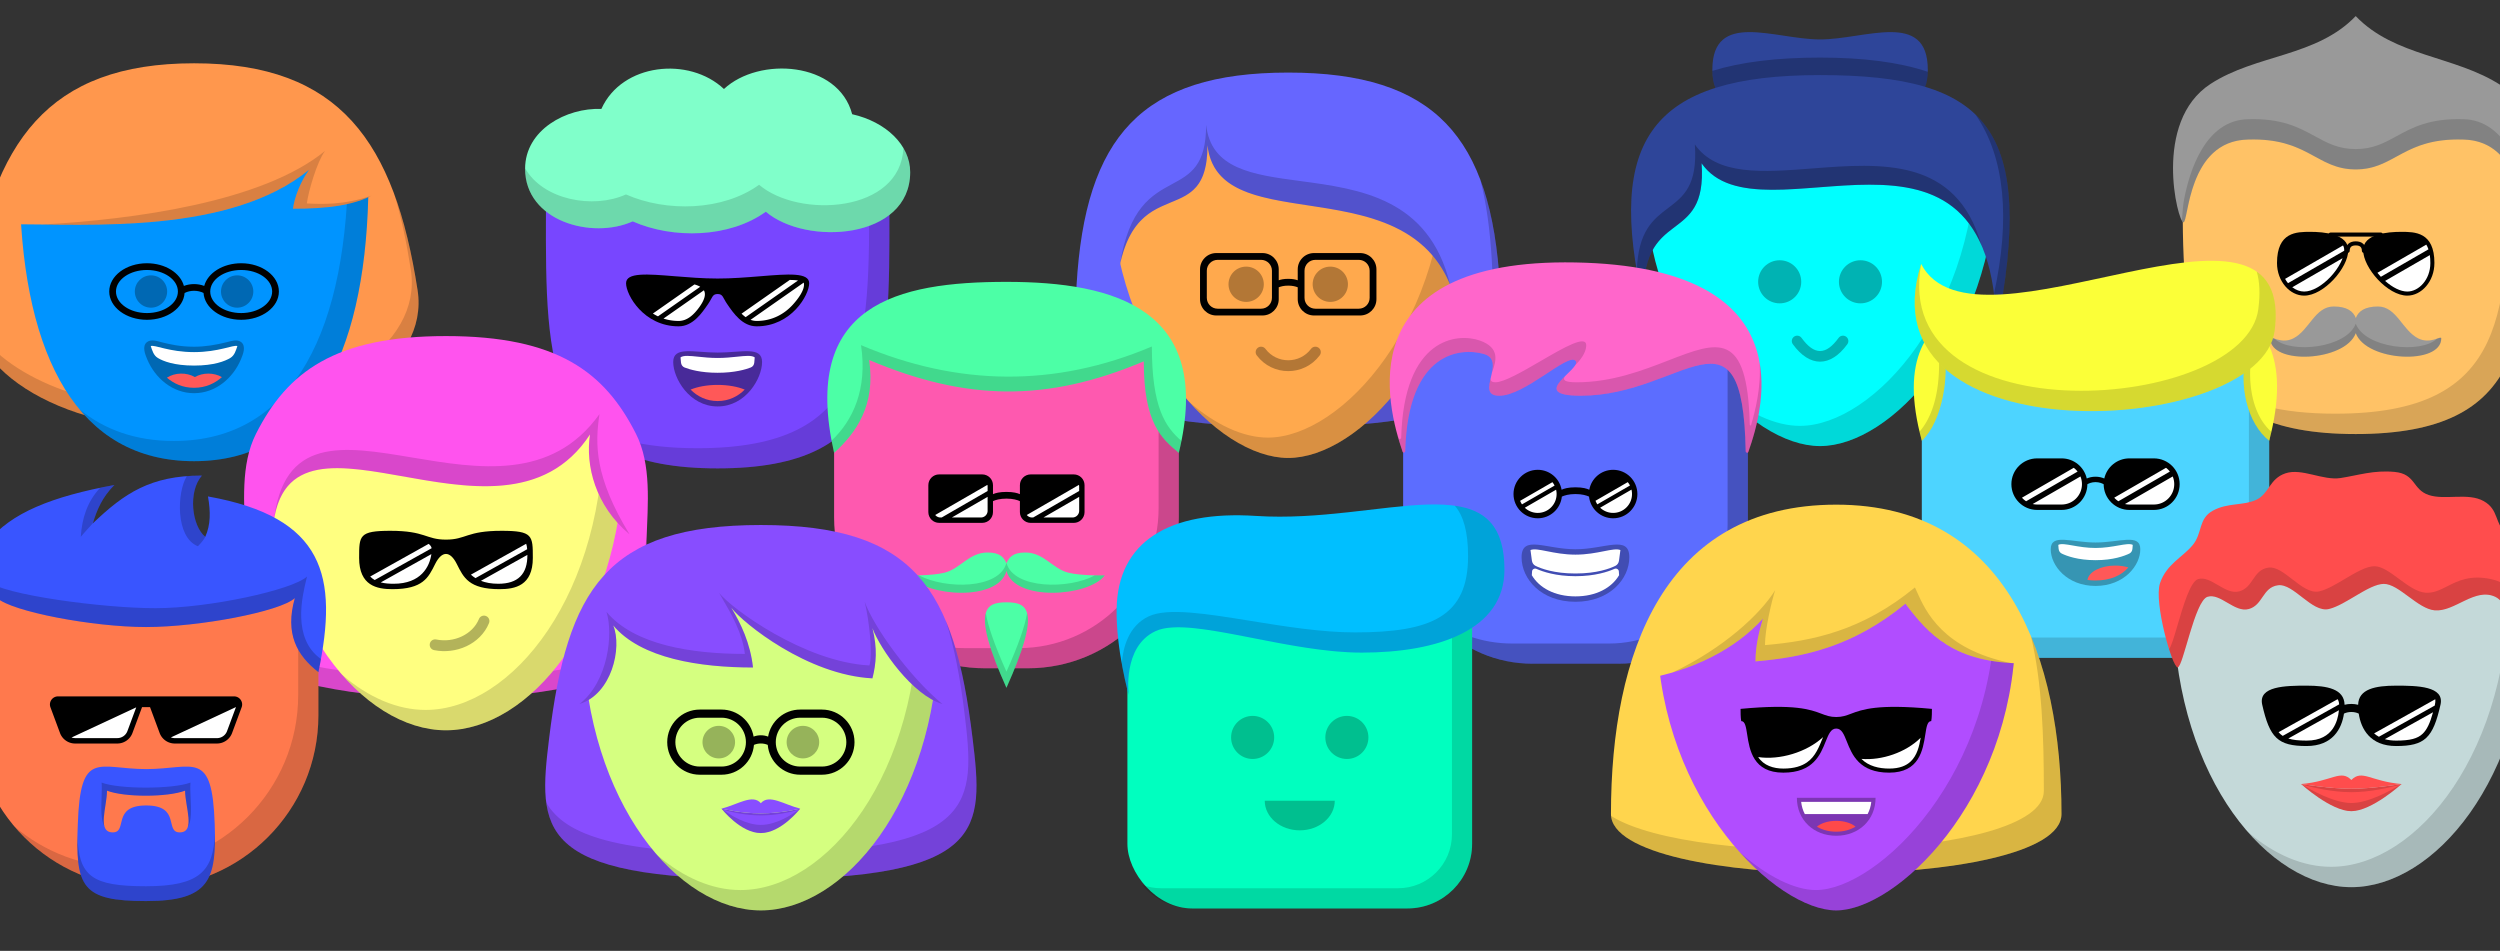 <svg xmlns="http://www.w3.org/2000/svg" width="1120" height="426" fill="none" xmlns:v="https://vecta.io/nano"><rect width="100%" height="100%" fill="#333333" stroke="none"/><style><![CDATA[.B{fill:#000}.C{fill-rule:evenodd}.D{fill-opacity:.15}.E{fill:#fff}.F{fill-opacity:.3}.G{fill-opacity:.25}.H{fill-opacity:.2}.I{fill:#884dff}.J{fill:#ff5858}.K{fill:#4cffa6}.L{fill:#ff4d4d}]]></style><g clip-path="url(#A)"><g class="C"><path d="M-13.195 129.998C-3.544 63.643 21.491 28.354 86.941 28.354s89.882 35.29 100.137 101.644c5.22 33.77-37.1 62.736-100.137 62.736s-105.055-28.92-100.137-62.736z" fill="#ff974d"/><path d="M-12.594 143.76c6.575 27.54 45.266 48.973 99.534 48.973 63.037 0 105.355-28.965 100.136-62.737-2.496-16.153-5.833-30.465-10.396-42.875 3.068 10.18 5.47 21.464 7.382 33.827 5.22 33.77-37.1 62.736-100.137 62.736-48.108 0-84.596-16.944-96.52-39.924z" class="B D"/></g><path d="M8.908 88.332c-.515-20.331 16.635-36.152 36.973-36.152h82.127c20.338 0 37.488 15.821 36.973 36.153-1.815 71.631-26.022 118.275-78.036 118.275S10.722 159.963 8.908 88.332z" fill="#0094ff"/><g class="C"><path d="M35.52 183.287c12.455 15.004 29.461 23.32 51.425 23.32 52.014 0 76.222-46.644 78.036-118.275.247-9.729-3.55-18.424-9.808-24.848.567 2.152.87 4.415.87 6.758.036 76.722-23.974 127.316-78.146 127.316-17.049 0-31.111-5.01-42.376-14.272z" class="B D"/><path d="M4.275 100.44c35.591 0 98.846 4.613 134.244-24.431-3.62 4.826-6.635 12.366-7.263 17.494 14.353 0 29.28-1.206 38.908-8.144 0-68.467-173.706-74.499-165.889 15.081z" fill="#ff974d"/><g class="B D"><path d="M19.078 100.583c40.651-2.256 98.575-10.032 126.532-32.972-3.62 4.826-7.515 18.399-8.143 23.527l.874.042c5.064.252 15.884.789 28.128-3.56-9.516 4.948-22.588 5.882-35.216 5.882.628-5.127 3.644-12.668 7.264-17.494C107.62 101.358 55.501 101.067 19.078 100.583z"/></g></g><path d="M67.64 137.84c3.998 0 7.239-3.24 7.239-7.24s-3.24-7.24-7.239-7.24-7.239 3.24-7.239 7.24 3.24 7.24 7.239 7.24zm38.606 0c3.997 0 7.238-3.24 7.238-7.24s-3.24-7.24-7.238-7.24-7.239 3.24-7.239 7.24 3.241 7.24 7.239 7.24z" class="B F"/><g class="C"><path d="M82.697 131.252c-.451 6.694-7.831 12.017-16.869 12.017-9.328 0-16.89-5.67-16.89-12.668s7.562-12.667 16.89-12.667c8.184 0 15.008 4.364 16.559 10.16 2.872-1.098 6.235-1.098 9.107 0 1.552-5.795 8.376-10.16 16.559-10.16 9.33 0 16.89 5.67 16.89 12.667s-7.562 12.668-16.89 12.668c-9.038 0-16.417-5.323-16.869-12.018-2.551-1.305-5.938-1.305-8.489.001zm-16.869 9c7.663 0 13.874-4.32 13.874-9.652s-6.212-9.65-13.874-9.65-13.874 4.32-13.874 9.65 6.212 9.652 13.874 9.652zm42.226 0c7.663 0 13.875-4.32 13.875-9.652s-6.212-9.65-13.875-9.65-13.874 4.32-13.874 9.65 6.212 9.652 13.874 9.652z" class="B"/><path d="M86.943 176.146c9.596 0 17.432-6.677 21.014-15.222.912-2.175 2.428-5.892.036-7.7-1.805-1.365-4.39-.437-6.332.052-4.84 1.217-9.71 2.058-14.718 2.058-6.332 0-11.077-1.147-14.345-1.964-2.018-.505-4.814-1.576-6.705-.146-2.392 1.807-.876 5.524.035 7.7 3.583 8.546 11.419 15.222 21.015 15.222z" class="B F"/><path d="M106.34 155.04c-.663 1.987-1.253 4.185-3.174 5.336-2.376 1.423-7.287 3.402-16.226 3.402s-13.847-1.977-16.225-3.4c-1.923-1.15-2.514-3.35-3.176-5.337 1.779-.703 8.245 2.706 19.4 2.706s17.625-3.41 19.402-2.706z" class="E"/><path d="M99.415 168.948c-3.078 2.732-7.188 4.785-12.472 4.785-5.115 0-9.13-1.924-12.173-4.525 3.606-2.363 8.811-2.432 12.533-.288 3.593-2.07 8.53-2.063 12.112.028z" class="J"/></g><path d="M244.575 95.054c.058-21.72 17.634-39.646 39.354-39.646h75.155c21.72 0 39.296 17.926 39.354 39.646.184 69.65-.186 114.781-76.93 114.781s-77.116-45.13-76.932-114.781z" fill="#7846ff"/><path d="M259.613 187.5c10.907 14.39 29.666 22.347 61.893 22.347 76.746 0 77.116-45.13 76.93-114.781-.027-10.04-3.797-19.269-9.99-26.292.598 2.354.916 4.816.92 7.346l.018 8.547c.2 70.418.313 116.133-76.928 116.133-24.663 0-41.44-4.66-52.844-13.3z" class="B C D"/><path d="M283.447 99.175c18.072 7.98 43.336 7.45 59.644-4.332 18.024 15.42 64.675 12.576 64.675-17.718 0-12.22-10.945-22.554-25.998-25.958-6.17-23.611-41.696-25.97-57.44-11.295-15.606-14.678-45.692-11.628-54.912 8.932-15.59-.62-34.174 9.312-34.174 26.812 0 23.47 29.992 31.781 48.205 23.558z" fill="#80ffca"/><g class="B"><path d="M340.078 82.778c-16.307 11.781-41.572 12.312-59.643 4.332-14.72 6.646-37.13 2.493-45.188-11.732l-.001.239c0 23.47 29.992 31.782 48.205 23.558 18.072 7.981 43.336 7.45 59.643-4.331 18.025 15.421 64.676 12.575 64.676-17.718 0-3.848-1.085-7.509-3.042-10.826-1.256 29.13-46.874 31.686-64.65 16.48z" class="C D"/><path d="M304 146.196c-15.567 0-23.526-14.037-23.526-19.303 0-4.924 9.433-4.153 21.85-3.14 5.942.486 12.567 1.027 19.17 1.027 6.404 0 12.792-.505 19.17-1.027 12.417-1.014 21.85-1.785 21.85 3.14 0 5.266-7.96 19.303-23.526 19.303-6.398 0-10.388-5.844-13.298-10.106-1.895-2.775-1.783-4.372-4.197-4.372s-2.314 1.617-4.195 4.372c-2.9 4.262-6.9 10.106-13.298 10.106z"/></g><g class="C"><g class="E"><path d="M313.7 128.473c-.717-.43-1.592-.77-2.58-1.05L292.5 140.46a21.372 21.372 0 0 0 2.273 1.264l18.927-13.253zm1.638 1.576c.925 1.618.516 3.972-1.98 7.466-2.6 3.623-5.57 6.268-9.345 6.268-2.47 0-4.727-.4-6.77-1.064l18.095-12.67zm42.186-4.386c-1.022-.158-2.267-.236-3.726-.247l-21.58 15.1c.593.6 1.204 1.117 1.84 1.567l23.465-16.43zm2.54.943c.93 3.167-3.33 8.255-5.22 10.256-3.573 3.785-8.852 6.92-15.846 6.92-.97 0-1.88-.178-2.747-.504l23.812-16.673z"/></g><path d="M321.504 182.088c12.668 0 19.907-12.667 19.907-19.906s-9.218-4.223-19.907-4.223-19.906-3.016-19.906 4.223 7.238 19.906 19.906 19.906z" fill-opacity=".4" class="B"/><path d="M338.113 160.103l-.195 2.336c-.08.97-.64 1.828-1.545 2.183-2.258.884-7.215 2.384-14.87 2.384-7.6 0-12.54-1.478-14.82-2.365-.937-.364-1.517-1.253-1.6-2.256l-.2-2.282c1.33-.978 4.094-.69 7.843-.302 2.523.262 5.49.57 8.768.57s6.244-.307 8.767-.57c3.75-.39 6.515-.676 7.844.302z" class="E"/><path d="M333.634 174.54c-3 3.036-7.14 5.134-12.124 5.134s-9.124-2.098-12.123-5.134c3.144-1.303 7.417-2.104 12.123-2.104s8.98.8 12.124 2.104z" class="J"/></g><path d="M736.215 78.742c-.56-19.177 16.202-33.328 35.388-33.328h87.585c19.185 0 35.947 14.151 35.388 33.328-2.138 73.227-47.564 121.099-79.18 121.099s-77.043-47.872-79.18-121.099z" fill="#0ff"/><path d="M771.266 174.826c14.215 16.072 30.463 25.017 44.13 25.017 31.616 0 77.042-47.872 79.18-121.099.273-9.369-3.587-17.538-9.845-23.443.523 1.917.817 3.936.85 6.036 1.24 77.921-46.43 129.458-79.235 129.458-10.838 0-23.298-5.625-35.08-15.97z" class="B C D"/><path d="M815.395 17.667c20.208 0 48.26-13.271 48.26 13.573s-29.86 7.54-48.26 7.54-48.258 19.303-48.258-7.54 28.05-13.573 48.258-13.573z" fill="#2e4599"/><path d="M863.646 32.165c-.48 17.776-14.938 13.959-29.8 10.032-6.434-1.699-12.946-3.418-18.437-3.418s-12.002 1.719-18.437 3.418c-14.986 3.957-29.552 7.803-29.817-10.448 12.95-4.032 29.046-5.95 48.255-5.95 19.22 0 35.323 2.02 48.246 6.366z" class="B C G"/><path d="M762.314 73.163c26.24 37.702 130.6-37.11 132.108 74.8 17.795-90.485-3.62-114.323-79.024-114.323s-96.216 28.665-79.023 102.862c-2.112-45.243 28.653-25.034 25.94-63.34z" fill="#2e4599"/><g class="B"><path d="M811.92 75.471c-22.15 1.718-42.83 3.321-52.624-10.752 1.306 18.44-5.146 23.32-11.953 28.469-6.58 4.977-13.494 10.206-14.054 28.177.832 4.82 1.862 9.864 3.084 15.138-1.095-23.463 6.652-29.322 13.986-34.87 6.808-5.149 13.26-10.029 11.953-28.469 9.795 14.073 30.473 12.47 52.625 10.752 28.432-2.204 59.3-4.597 72.672 25.729-11.146-39.179-44.845-36.566-75.69-34.174zm81.398 56.055c.645 4.974 1.02 10.438 1.102 16.44 9.933-50.508 7.65-80.25-9.42-96.672 13.374 19.317 15.615 47.056 8.32 80.233z" class="C G"/><path d="M797.3 135.9c5.33 0 9.652-4.32 9.652-9.652s-4.32-9.65-9.652-9.65-9.652 4.32-9.652 9.65 4.322 9.652 9.652 9.652zm36.192 0c5.33 0 9.65-4.32 9.65-9.652s-4.32-9.65-9.65-9.65-9.652 4.32-9.652 9.65 4.32 9.652 9.652 9.652z" class="F"/><g class="C F"><path d="M803.72 150.84c1.078-.784 2.587-.546 3.37.532 5.716 7.86 10.892 7.86 16.607 0 .784-1.078 2.293-1.316 3.37-.532s1.316 2.293.532 3.37c-7.578 10.42-16.835 10.42-24.413 0-.784-1.077-.545-2.587.532-3.37z"/></g></g><path d="M482.284 127.96c3.883-66.743 29.18-95.447 94.84-95.447s90.958 28.705 94.84 95.447c2.39 41.114.303 63.226-94.84 63.226s-97.232-22.112-94.84-63.226z" fill="#66f" class="C"/><path d="M482.64 154.738c3.875 23.854 22.677 36.45 94.484 36.45 95.142 0 97.23-22.112 94.84-63.226-1.096-18.838-3.898-34.646-8.832-47.633 2.72 10.506 4.397 22.508 5.187 36.083 2.39 41.114.303 63.226-94.84 63.226-59.158 0-82.34-8.55-90.838-24.9z" class="B C H"/><path d="M497.325 83.124c-.564-19.327 16.33-33.589 35.664-33.589h88.27c19.336 0 36.23 14.261 35.665 33.589-2.154 73.799-47.935 122.045-79.8 122.045s-77.645-48.246-79.8-122.045z" fill="#ffa94d"/><path d="M532.648 179.957c14.327 16.198 30.7 25.213 44.475 25.213 31.864 0 77.645-48.247 79.8-122.046.276-9.442-3.615-17.675-9.92-23.627.527 1.932.823 3.967.857 6.083 1.25 78.53-46.793 130.469-79.854 130.469-10.923 0-23.48-5.67-35.356-16.093z" class="B C D"/><path d="M577.125 34.033c-104.566 0-88.457 73.561-77.817 111.862 0-78.425 41.644-36.78 41.644-80.857 5.4 49.291 114-2.432 114 93.624 15.806-44.076 26.75-124.629-77.817-124.629z" fill="#66f"/><g class="B C"><path d="M499.29 145.822l.02.072v-.03l-.02-.04zm2.38-27.034c4.053-25.829 14.39-31.42 23.357-36.272 8.237-4.456 15.32-8.287 15.32-26.598 2.175 19.841 20.773 22.33 42.22 25.2 26.632 3.564 57.658 7.715 67.086 46.407-11.37-27.559-39.108-31.776-63.743-35.522-22.67-3.447-42.712-6.494-44.955-26.966 0 18.885-7.645 22.033-16.384 25.632-8.71 3.586-18.503 7.62-22.9 28.119z" class="H"/><path d="M563.508 155.805c1.074-.806 2.6-.588 3.404.486 5.107 6.81 15.32 6.81 20.427 0 .806-1.074 2.33-1.292 3.405-.486s1.292 2.33.486 3.404c-7.052 9.403-21.156 9.403-28.208 0-.806-1.074-.588-2.598.486-3.404z" class="F"/></g><path d="M558.278 135.256c4.365 0 7.904-3.54 7.904-7.904s-3.54-7.903-7.904-7.903-7.903 3.54-7.903 7.903 3.538 7.904 7.903 7.904zm37.696 0c4.364 0 7.903-3.54 7.903-7.904s-3.54-7.903-7.903-7.903-7.904 3.54-7.904 7.903 3.54 7.904 7.904 7.904z" class="B F"/><path d="M537.61 120.664c0-4.03 3.267-7.295 7.296-7.295h20.67c4.03 0 7.295 3.266 7.295 7.295v4.904c.934-.352 2.3-.647 4.256-.647s3.32.294 4.254.647v-4.902c0-4.03 3.266-7.296 7.296-7.296h20.67c4.03 0 7.295 3.267 7.295 7.296v13.374c0 4.03-3.266 7.296-7.295 7.296h-20.67c-4.03 0-7.296-3.266-7.296-7.296v-5.332c-.982-.395-2.383-.748-4.254-.748s-3.273.353-4.256.75v5.33c0 4.03-3.266 7.296-7.295 7.296h-20.67c-4.03 0-7.296-3.267-7.296-7.296v-13.375zm3.04.61c0-2.686 2.178-4.864 4.864-4.864h19.454c2.686 0 4.864 2.178 4.864 4.864v12.16c0 2.686-2.178 4.863-4.864 4.863h-19.454c-2.686 0-4.864-2.177-4.864-4.863v-12.16zm48.635-4.863c-2.687 0-4.864 2.178-4.864 4.864v12.16c0 2.686 2.177 4.863 4.864 4.863h19.454c2.686 0 4.863-2.177 4.863-4.863v-12.16c0-2.686-2.177-4.864-4.863-4.864h-19.454z" class="B C"/><path d="M98.879 290.998c15.806 10.64 50.46 21.886 100.919 21.886s85.112-11.247 100.92-21.886c-22.494-27.966-1.824-69.002-15.807-96.664s-35.26-43.772-85.112-43.772-71.13 16.11-85.113 43.772 6.688 68.698-15.806 96.664z" fill="#ff53ee"/><path d="M199.798 303.157c-50.46 0-76.6-6.99-92.408-17.63 6.398-13.21 4.78-29.413 2.478-45.752.73 18.125.863 36.488-10.989 51.223 15.806 10.64 50.46 21.886 100.919 21.886s85.112-11.247 100.92-21.886c-11.67-14.506-11.722-32.53-11.023-50.38-1.91 13-2.868 27.825 2.816 46.428-17.022 9.727-42.252 16.1-92.712 16.1z" class="B C D"/><path d="M120.11 205.584c-.478-19.52 16.472-34.05 35.998-34.05h87.385c19.527 0 36.477 14.53 35.998 34.05-1.8 73.54-42.593 121.585-79.7 121.585s-77.9-48.046-79.69-121.585z" fill="#ffff80"/><path d="M153.31 302.338c13.92 15.957 30.544 24.83 46.487 24.83 37.097 0 77.9-48.046 79.69-121.585.232-9.493-3.657-17.806-9.96-23.84.537 1.966.84 4.035.875 6.186 1.287 78.335-41.21 130.12-79.724 130.12-12.587 0-25.598-5.53-37.368-15.71z" class="B C D"/><path d="M121.982 243.577C95.84 187.343 140 154.514 202 154.514s93.844 31.613 79.945 84.808c-15.2-12.767-19.758-30.7-17.63-44.684-40.732 62.314-142.342-29.79-142.342 48.94z" fill="#ff53ee"/><g class="B C"><path d="M122.543 234.233c4.033-30.417 29.115-25.95 58.174-20.775 29.837 5.314 63.867 11.375 83.603-18.82-2.127 13.982 2.432 31.917 17.63 44.684l.012-.048c-15.6-25.62-15.44-40.254-13.386-53.755-21.368 29.946-54.534 24.38-83.92 19.45-31.083-5.216-57.934-9.722-62.115 29.264z" class="D"/><path d="M217.74 275.977c-1.244-.506-2.663.09-3.17 1.335-2.824 6.933-11.263 10.805-19.14 9.175-1.315-.272-2.602.573-2.874 1.89s.574 2.602 1.89 2.874c9.752 2.017 20.768-2.622 24.63-12.103.506-1.244-.09-2.663-1.335-3.17z" class="F"/></g><path d="M174.873 237.8c-13.982 0-13.982 2.128-13.982 12.16 0 12.463 7.983 13.982 14.894 13.982 13.754 0 16.127-5.2 19.15-11.247s6.703-6.036 9.727 0 5.396 11.247 19.15 11.247c6.9 0 14.894-1.52 14.894-13.982 0-10.03 0-12.16-13.983-12.16-15.807 0-15.807 3.95-24.926 3.95s-9.12-3.95-24.926-3.95z" class="B"/><g class="E"><path d="M193.376 245.6l-25.508 14.254c-.74-.417-1.42-.934-2.016-1.573l26.178-14.63c.738.573 1.213 1.222 1.346 1.948zm-.12 2.642c-.77 5.587-4.626 13.28-16.905 13.28-1.916 0-3.926-.122-5.78-.603l22.684-12.677zm42.47-4.636l-24.767 13.84c.612.56 1.295 1.08 2.058 1.55l23.16-12.943c-.075-.962-.2-1.77-.452-2.448zm.54 4.974l-20.807 11.628c2.113.824 4.678 1.315 7.78 1.315 8.748 0 13.104-4.266 13.027-12.943z"/></g><path d="M977.83 78.772c.06-21.889 17.772-39.955 39.66-39.955h75.74c21.9 0 39.6 18.066 39.67 39.955.18 70.195-.2 115.678-77.54 115.678-77.342 0-77.715-45.484-77.53-115.678z" fill="#ffc266"/><path d="M992.988 171.927c10.992 14.502 29.902 22.522 62.372 22.522 77.35 0 77.72-45.483 77.54-115.678-.03-10.118-3.83-19.42-10.07-26.497.6 2.372.92 4.853.93 7.403l.01 8.614c.2 70.968.32 117.04-77.52 117.04-24.86 0-41.77-4.698-53.262-13.403z" class="B C D"/><path d="M978.152 99.611c-2.432 0-13.982-44.988 12.16-62.01 20.548-13.345 47.508-12.08 65.048-30.397 17.55 18.316 44.5 17.66 65.05 31.005 26.14 17.022 14.9 61.402 12.16 61.402s-1.82-36.477-28.88-37.084c-27.05-.912-30.7 13.375-48.33 13.375s-21.28-14.287-48.33-13.375c-27.054.608-26.446 37.084-28.878 37.084z" fill="#999"/><g class="C"><path d="M1007.04 53.409c15.16-.511 22.97 3.756 30.02 7.603 5.52 3.014 10.56 5.771 18.3 5.771 7.74 0 12.8-2.757 18.3-5.771 7.04-3.848 14.85-8.115 30.02-7.603 18.98.427 26.2 23.012 28.67 36.443.4 2.128.57 5.718.72 9.383-.2.248-.37.378-.5.378-.67 0-1.1-2.131-1.8-5.372-2.13-10.166-6.57-31.252-27.08-31.713-15.17-.511-22.98 3.756-30.02 7.603-5.52 3.014-10.57 5.771-18.3 5.771-7.75 0-12.8-2.757-18.3-5.771-7.05-3.848-14.86-8.115-30.03-7.603-20.797.468-25.245 22.142-27.295 32.134-.616 3.003-1.016 4.95-1.578 4.95-.18 0-.413-.25-.677-.721.247-3.545.508-6.978.888-9.04 2.477-13.431 9.68-36.016 28.672-36.443z" class="B D"/><path d="M1065.3 137.305c8.42 0 10.9 10.707 18.08 14.305 5.53 2.77 10.3-1.487 10.3 0 0 12.02-33.5 10.445-38.3-2.352h.01c-4.8 12.797-38.3 14.372-38.3 2.352 0-1.487 4.77 2.77 10.3 0 7.17-3.598 9.67-14.305 18.1-14.305 5.92 0 8.8 2.15 9.92 5.17 1.12-3.02 4-5.17 9.93-5.17z" fill="#999"/><g class="B D"><path d="M1019 151.728l-.25-.083c-1.05-.36-1.67-.572-1.67-.035 0 12.018 33.5 10.446 38.3-2.347 4.8 12.793 38.3 14.365 38.3 2.347 0-.537-.62-.325-1.68.035l-.24.083c-7.2 6.954-32.28 4.22-36.38-6.72v-.005h-.01c.01.002.01.004.01.005-4.1 10.94-29.2 13.675-36.38 6.72zm36.38-2.465v-.005h-.01c.01.001.01.003.01.005z"/></g></g><path d="M1090.62 117.85c0-13.983-8.8-13.983-14.9-13.983s-17.02.912-17.02 8.207c0 7.904 10.94 20.367 19.76 20.367 6.38 0 12.15-6.378 12.15-14.59z" class="B"/><path d="M1086.98 109.584l-21.9 12.636 1.52 1.755.03.026 21.32-12.3c-.28-.82-.6-1.516-.98-2.107zm1.58 4.698l-20.03 11.566c3.27 2.915 6.9 4.768 9.94 4.768 5.1 0 10.33-5.283 10.33-12.767 0-1.34-.08-2.523-.24-3.567z" class="C E"/><path d="M1020.1 117.85c0-13.983 8.82-13.983 14.9-13.983s17.02.912 17.02 8.207c0 7.904-10.94 20.367-19.76 20.367-6.38 0-12.16-6.378-12.16-14.59z" class="B"/><g class="C"><path d="M1025.02 126.854c-.48-.582-.92-1.224-1.3-1.917l25.96-14.986c.34.6.53 1.293.53 2.125v.243l-25.17 14.535zm24.45-11.176c-.25.67-.55 1.37-.92 2.085-1.08 2.11-2.62 4.272-4.43 6.214-3.72 3.97-8.2 6.64-11.86 6.64-1.85 0-3.7-.69-5.33-1.926l22.54-13.014z" class="E"/><g class="B"><path d="M1055.36 108.12c1.36 0 2.53.34 3.36 1.12.85.8 1.2 1.898 1.2 3.135 0 .503-.4.912-.9.912s-.9-.4-.9-.912c0-.892-.25-1.455-.62-1.805-.4-.36-1.04-.627-2.12-.627-1.07 0-1.73.268-2.1.627-.37.35-.62.913-.62 1.805 0 .503-.4.912-.9.912s-.92-.4-.92-.912c0-1.237.36-2.345 1.2-3.135.84-.78 2-1.12 3.36-1.12zm-11.24-3.948h22.5c.5 0 .9.408.9.912s-.4.912-.9.912h-22.5c-.5 0-.92-.4-.92-.912s.4-.912.92-.912z"/></g></g><path d="M-11.785 272.168c0-15.99 12.964-28.955 28.955-28.955h96.517c15.99 0 28.955 12.964 28.955 28.955v48.26c0 42.643-34.57 77.213-77.213 77.213h0c-42.644 0-77.214-34.57-77.214-77.213v-48.26z" fill="#ff794d"/><path d="M6.492 370.313c14.163 16.716 35.311 27.326 58.936 27.326 42.644 0 77.214-34.57 77.214-77.213v-48.26c0-10.312-5.39-19.366-13.51-24.495 2.825 4.47 4.46 9.767 4.46 15.447v48.258c0 42.644-34.569 77.214-77.213 77.214-19.019 0-36.431-6.876-49.887-18.278z" class="B C D"/><path d="M65.424 280.916c-23.828 0-60.142-6.937-66.657-12.97 2.715 11.763-1.206 24.43-10.557 33.178-11.16-54.29 7.239-73.595 63.038-83.85-5.429 5.43-7.842 11.16-9.652 17.192 14.176-13.572 25.939-21.414 48.862-21.414-6.334 7.24-4.524 22.62 1.508 27.447 2.413-5.43 2.413-11.16 1.206-18.097 52.18 9.35 58.514 35.6 49.465 78.722-9.652-7.54-15.08-17.193-10.556-33.178-6.516 6.032-42.83 12.97-66.658 12.97z" fill="#3955ff"/><g class="B"><path d="M92.09 240.218l.166-.397-.166.397zm-1.63-27.167c-6.331 7.235-4.526 22.607 1.5 27.44-.589 1.174-1.63 2.55-3.3 4.23-10.137-4-9.421-24.284-4.946-31.42 2.143-.165 4.39-.248 6.757-.248zm-39.2 4.222l-6.395 1.25c-5.846 6.275-8.138 13.75-8.686 21.973 1.8-2.117 3.674-4.197 5.453-6.1 1.807-6.003 4.223-11.708 9.629-17.114zm18.422 55.196c-23.828 0-68.607-6.033-75.122-12.065l.018.1c1.888 10.788 3.736 21.345-7.4 35.123l1.049 5.495c9.35-8.747 13.271-21.415 10.557-33.178 6.515 6.032 42.829 12.97 66.657 12.97s60.142-6.937 66.657-12.97c-4.524 15.986.905 25.637 10.556 33.178l1.152-5.862c-13.016-9.205-8.407-28.13-6.594-35.572l.334-1.396c-6.515 6.032-44.036 14.176-67.863 14.176z" class="C H"/><path d="M25.994 311.982H104.86c2.523 0 4.27 2.516 3.393 4.88l-4.277 11.515c-1.053 2.837-3.76 4.72-6.786 4.72H78.303a7.239 7.239 0 0 1-6.786-4.719l-4.297-11.57h-3.585l-4.297 11.57c-1.054 2.837-3.76 4.72-6.786 4.72H33.664c-3.026 0-5.732-1.882-6.786-4.72l-4.277-11.515c-.878-2.364.871-4.88 3.393-4.88z"/></g><g class="E"><path d="M105.718 316.762l-29.157 13.596c.545.2 1.134.325 1.742.325h18.889c2.017 0 3.822-1.255 4.524-3.145l4.003-10.776zm-48.64 10.776l3.953-10.642-28.975 13.5a4.812 4.812 0 0 0 1.61.276h18.889a4.827 4.827 0 0 0 4.524-3.145z"/></g><g class="C"><path d="M34.853 369.29c-1.204 28.288 1.92 34.384 30.575 34.384s31.593-9.615 30.765-34.384c-1.127-33.78-9.256-24.777-30.67-24.732-21.538-.046-29.539-9.05-30.67 24.732zm48.069-15.08c0 7.24 4.827 18.7-2.413 18.7-6.838 0 .605-12.065-14.986-12.065S57.374 372.91 50.537 372.91c-7.239 0-2.602-11.462-2.602-18.7 7.653 3.017 27.145 3.017 34.986 0z" fill="#3955ff"/><path d="M34.68 374.283c.549 18.405 6.536 22.756 30.743 22.756 24.124 0 30.181-6.82 30.865-23.752.322 21.812-3.805 30.387-30.865 30.387-26.885 0-31.296-5.367-30.743-29.39zm50.729-16.788c-.122-2.54-.239-4.98-.079-6.905-7.841 3.016-32.159 3.016-39.812 0 .155 1.857.071 4.19-.016 6.635-.174 4.85-.363 10.136 1.267 12.98-.653-2.28-.118-5.72.423-9.197.368-2.368.739-4.753.739-6.8 7.653 3.016 27.145 3.016 34.986 0 0 2.1.402 4.53.8 6.948.598 3.626 1.185 7.195.39 9.432 1.802-2.686 1.542-8.1 1.302-13.094z" class="B H"/></g><path d="M373.676 173.926c0-15.992 12.963-28.955 28.955-28.955h96.517c15.99 0 28.955 12.963 28.955 28.955v57.9c0 37.313-30.248 67.562-67.562 67.562h-19.303c-37.314 0-67.562-30.25-67.562-67.562v-57.9z" fill="#fe59af"/><path d="M389.152 274.87c12.393 14.98 31.124 24.526 52.085 24.526h19.303c37.314 0 67.562-30.248 67.562-67.562v-57.9c0-10.312-5.39-19.366-13.508-24.495 2.825 4.47 4.46 9.767 4.46 15.446v62.736c0 34.65-28.088 62.737-62.737 62.737h-24.13c-16.352 0-31.348-5.8-43.036-15.478z" class="B C H"/><path d="M389.36 161.26c3.016 20.208-5.73 32.574-15.684 41.623-15.08-66.657 28.352-76.61 77.213-76.61s92.898 12.367 77.214 76.61l-.164-.138c-7.493-6.293-15.52-13.034-15.52-40.882-43.433 18.4-79.627 17.795-123.06-.603z" class="K"/><g class="C"><g class="B"><path d="M372.547 197.423c9.586-9.07 16.14-23.056 13.192-42.8 43.433 18.4 86.866 19.002 130.298.603 0 27.284 5.993 36.02 13.26 42.305-.35 1.742-.748 3.526-1.193 5.35l-.164-.138c-7.493-6.293-15.52-13.035-15.52-40.882-43.433 18.398-79.627 17.795-123.06-.603 3.016 20.208-5.73 32.574-15.684 41.623-.422-1.864-.798-3.683-1.13-5.46z" class="D"/><path d="M415.898 217.36c0-2.665 2.16-4.826 4.826-4.826h19.304c2.665 0 4.826 2.16 4.826 4.826v4.027c1.05-.485 2.9-1.01 6.032-1.01s4.98.526 6.032 1.01v-4.027c0-2.665 2.16-4.826 4.826-4.826h19.303c2.666 0 4.826 2.16 4.826 4.826v12.065c0 2.665-2.16 4.826-4.826 4.826h-19.303c-2.665 0-4.826-2.16-4.826-4.826V224.5c-1.132-.51-3.096-1.12-6.032-1.12s-4.9.608-6.032 1.12v4.914c0 2.665-2.16 4.826-4.826 4.826h-19.304c-2.665 0-4.826-2.16-4.826-4.826V217.36z"/></g><g class="E"><path d="M462.875 231.836h-.524c-.95 0-1.798-.44-2.35-1.126l23.37-13.493a3.047 3.047 0 0 1 .093.745v1.987l-20.6 11.887zm20.6-9.244v6.228c0 1.666-1.35 3.016-3.016 3.016h-12.995l16-9.244zm-61.612 9.245h-.526c-.95 0-1.798-.44-2.35-1.125l23.37-13.493a3.039 3.039 0 0 1 .093.744v2l-20.587 11.885zm20.587-9.243v6.227c0 1.666-1.35 3.016-3.016 3.016H426.43l16-9.243z"/></g><path d="M459.333 247.52c8.354 0 12.187 7.288 19.303 9.05 5.953 1.473 16.287 1.206 16.287 1.206-7.238 9.652-40.414 11.763-44.033-2.014-3.62 13.777-35.593 11.666-44.038 2.014 0 0 10.334.267 16.287-1.206 7.116-1.76 10.95-9.05 19.303-9.05 5.875 0 7.34 2.432 8.446 4.826 1.104-2.394 2.57-4.826 8.445-4.826z" class="K"/><path d="M411.667 257.757l-4.815.018c8.445 9.65 40.418 11.763 44.038-2.014 3.62 13.777 36.795 11.665 44.033 2.014 0 0-1.86.047-4.454-.01-11.513 6.3-36.293 6.21-39.545-5.497l-.036.077c-.012-.024-.023-.048-.034-.072-3.253 11.708-27.17 11.8-39.187 5.484z" class="B D"/></g><path d="M450.886 269.84c-9.652 0-15.684 3.318 0 38.305 15.683-34.987 9.65-38.305 0-38.305z" class="K"/><path d="M441.64 274.67c.958 5.7 3.786 14.046 9.25 26.236 5.464-12.2 8.292-20.536 9.25-26.236 1.366 4.876-.76 14.536-9.25 33.475-8.5-18.94-10.617-28.6-9.25-33.475z" class="B C D"/><path d="M860.977 168.27c0-16.116 13.064-29.18 29.18-29.18h97.27c16.12 0 29.18 13.065 29.18 29.18v87.544c0 21.49-17.42 38.91-38.908 38.91h-77.817c-21.49 0-38.908-17.42-38.908-38.91V168.27z" fill="#4dd4ff"/><path d="M868.19 278.39c7.056 9.887 18.622 16.334 31.694 16.334h77.817c21.49 0 38.908-17.42 38.908-38.908V168.27c0-10.393-5.43-19.517-13.6-24.687 2.84 4.505 4.5 9.844 4.5 15.567v92.408c0 18.802-15.24 34.045-34.044 34.045h-82.68c-8.416 0-16.21-2.673-22.575-7.215z" class="B C D"/><path d="M870.703 155.502c2.736 11.855-.304 33.133-9.727 41.948-20.062-73.56 48.94-64.442 77.817-64.442s97.577-11.247 77.817 64.442c-9.73-7.6-14.3-25.23-9.73-41.34-39.514 25.23-106.387 19.758-136.177-.608z" fill="#fbff38"/><path d="M859.94 193.408c10-11.575 9.37-31.396 8.025-42.162 40.43 19.454 100.92 19.454 142.254.608-4.08 14.44-2.8 32.54 7.36 41.613-.3 1.302-.62 2.63-.97 3.983-9.73-7.6-14.3-25.23-9.73-41.34-39.517 25.23-106.4 19.758-136.18-.608 2.736 11.855-.304 33.133-9.727 41.948a125.444 125.444 0 0 1-1.032-4.042z" class="B C D"/><path d="M1019.04 148.152c-6.08 47.78-186.035 57.507-158.374-29.91 24.02 46.685 168.064-46.33 158.374 29.91z" fill="#fbff38"/><g class="C"><g class="B"><path d="M860.688 118.283c-14.416 78.262 145.182 66.335 151.052 20.14.88-6.894.57-12.392-.72-16.726 6.55 4.57 9.75 12.797 8.02 26.454-6.08 47.78-186.035 57.507-158.374-29.91l.022.043z" class="D"/><path d="M938.793 262.5c12.766 0 20.062-9.12 20.062-16.415s-9.3-3.04-20.062-3.04-20.063-4.255-20.063 3.04 7.296 16.415 20.063 16.415z" class="F"/></g><path d="M955.477 244.093l-.15 1.796c-.074.893-.553 1.7-1.36 2.1-2.183 1.055-7.24 2.97-15.172 2.97-7.876 0-12.918-1.89-15.125-2.95-.836-.4-1.334-1.237-1.41-2.16l-.146-1.747c1.188-.65 3.44-.253 6.464.28 2.814.495 6.297 1.107 10.218 1.107s7.404-.612 10.218-1.107c3.026-.532 5.277-.928 6.464-.28z" class="E"/><path d="M953.5 254.2c-2.985 3.58-8.113 5.86-14.707 5.86-1.26 0-2.464-.083-3.6-.242.496-3.607 5.87-6.446 12.425-6.446 2.13 0 4.138.3 5.892.83z" class="J"/><path d="M901.102 216.904c0-6.38 5.17-11.55 11.55-11.55h10.942c5.507 0 10.114 3.853 11.27 9.01.954-.414 2.288-.803 3.928-.803s2.974.39 3.928.803c1.157-5.157 5.764-9.01 11.27-9.01h10.943c6.38 0 11.55 5.172 11.55 11.55s-5.17 11.55-11.55 11.55h-10.943c-6.366 0-11.53-5.15-11.55-11.513-.635-.37-1.91-.95-3.648-.95s-3.013.58-3.648.95c-.02 6.362-5.184 11.512-11.55 11.512h-10.942c-6.38 0-11.55-5.17-11.55-11.55z" class="B"/><g class="E"><path d="M972.094 211.254c-.5-.632-1.08-1.196-1.727-1.676l-23.187 13.387a9.141 9.141 0 0 0 1.861 1.598l23.053-13.3zm1.285 2.197c.437 1.065.677 2.232.677 3.454 0 5.036-4.083 9.12-9.12 9.12h-10.943c-.7 0-1.362-.076-2.008-.222l21.393-12.35zm-42.624-2.197c-.5-.632-1.08-1.196-1.728-1.676l-23.187 13.387a9.12 9.12 0 0 0 1.862 1.598l23.053-13.3zm1.284 2.197c.437 1.065.677 2.232.677 3.454 0 5.037-4.082 9.12-9.12 9.12h-10.943c-.7 0-1.362-.076-2.008-.222l21.393-12.35z"/></g></g><path d="M628.6 171.87c0-15.99 12.963-28.955 28.955-28.955h96.517c15.99 0 28.955 12.964 28.955 28.955v67.562c0 31.983-25.927 57.9-57.9 57.9H686.5c-31.983 0-57.9-25.927-57.9-57.9V171.87z" fill="#5c6dff"/><path d="M641.277 275.605c10.613 13.25 26.928 21.735 45.224 21.735h38.607c31.983 0 57.9-25.927 57.9-57.9v-67.562c0-10.312-5.39-19.365-13.508-24.495 2.825 4.47 4.46 9.768 4.46 15.447v72.388c0 29.317-23.767 53.084-53.085 53.084h-43.432c-13.687 0-26.264-4.748-36.176-12.687z" class="B C G"/><path d="M708.215 177.298c-24.732 0 .906-12.065-2.412-15.684s-22.622 15.684-34.083 15.684 3.62-15.684-6.937-18.7c-10.293-2.94-34.062-1.294-35.243 43.52-.018.677-.984.866-1.203.224-6.85-20.123-25.05-86.685 77.466-84.765 102.828 1.925 84.47 64.963 77.45 84.894-.224.636-1.17.37-1.183-.303-1.288-70.042-28.146-24.87-73.854-24.87z" fill="#ff66cb"/><g class="C"><g class="B"><path d="M701.1 168.568c-1.114 1.72-.246 2.7 5.31 2.7 15.766 0 29.655-5.386 41.16-9.848 22.034-8.545 35.328-13.7 36.316 28.853.008.347.504.505.6.172 1.774-6.153 4.617-16.768 3.782-28.256 2.902 15.884-2.06 31.9-5.013 40.286-.224.636-1.17.37-1.183-.303-.86-46.822-13.148-42.16-34.855-33.92-10.764 4.085-23.846 9.05-39 9.05-14.994 0-11.475-4.435-7.118-8.733zm9.532-13.587c-.212 3.292-2.63 6.286-5.03 8.782.546-.86.706-1.6.205-2.146-1.55-1.692-6.593 1.623-12.694 5.634-6.954 4.573-15.284 10.05-21.39 10.05-5.45 0-4.898-3.548-3.955-7.594.016.976.562 1.56 2.146 1.56 3.92 0 12.2-4.812 20.276-9.506 10.566-6.14 20.784-12.08 20.442-6.78zm-42.247 12.028l.245-.716c1.5-4.346 3.607-10.456-5.653-13.725-10.095-3.563-34.053-1.325-35.243 43.52-.018.678-.96.858-1.168.213-.383-1.19-.796-2.544-1.215-4.037.992 3.988 2.09 7.436 2.99 10.08.22.642 1.185.453 1.203-.225 1.18-44.815 24.95-46.46 35.243-43.52 4.435 1.268 4.345 4.772 3.6 8.41z" class="D"/><path d="M699.707 222.48c-.572 5.46-5.188 9.713-10.798 9.713-5.997 0-10.858-4.86-10.858-10.858s4.86-10.858 10.858-10.858c5.34 0 9.78 3.855 10.688 8.934 1.016-.506 2.905-1.092 6.202-1.092s5.187.586 6.203 1.092c.908-5.08 5.348-8.934 10.688-8.934 5.997 0 10.858 4.86 10.858 10.858s-4.86 10.858-10.858 10.858c-5.6 0-10.226-4.254-10.8-9.713-1.122-.516-3.103-1.145-6.092-1.145s-4.97.63-6.092 1.145z"/></g><g class="E"><path d="M730.228 217.512c-.276-.542-.6-1.05-1-1.518l-14.44 8.338a8.49 8.49 0 0 0 .822 1.615l14.6-8.435zm.677 1.836a8.495 8.495 0 0 1 .235 1.986c0 4.664-3.78 8.445-8.445 8.445-2.258 0-4.3-.886-5.824-2.33l14.034-8.102zm-34.445-1.808a8.467 8.467 0 0 0-.984-1.52l-14.45 8.342c.22.57.497 1.1.828 1.6l14.606-8.432zm.67 1.84a8.465 8.465 0 0 1 .228 1.956c0 4.664-3.78 8.445-8.446 8.445-2.246 0-4.288-.877-5.8-2.308l14.02-8.093z"/></g><path d="M705.8 269.595c15.383 0 24.13-10.255 24.13-19.907 0-10.255-10.858-3.62-24.13-3.62s-24.13-6.636-24.13 3.62c0 9.652 8.747 19.907 24.13 19.907z" class="B F"/><path d="M725.942 246.424c-1.502-.644-4.033-.143-7.412.525-3.432.68-7.74 1.532-12.73 1.532s-9.296-.852-12.728-1.532c-3.38-.67-5.912-1.17-7.413-.525l.627 4.705c.134 1.004.684 1.902 1.592 2.352 2.465 1.22 8.285 3.446 17.922 3.446s15.457-2.227 17.922-3.446c.908-.45 1.457-1.348 1.59-2.352l.628-4.705zm-.593 11.276c-3.314 5.63-10.245 9.482-19.548 9.482s-16.235-3.854-19.548-9.484l.113-1.752c.06-.916 1.105-1.484 1.94-1.108 2.764 1.243 8.663 3.295 17.494 3.295s14.73-2.052 17.493-3.295c.837-.376 1.883.192 1.942 1.108l.113 1.754z" class="E"/><path d="M721.71 364.697c0-72.02 23.7-138.61 100.92-138.61s100.918 69.3 100.918 138.61c0 35.41-201.837 35.41-201.837 0z" fill="#ffd54d"/><path d="M721.746 365.528c3.134 34.575 201.8 34.298 201.8-.832 0-28.1-3.897-56.2-13.677-79.68 5.03 21.068 5.774 45.094 5.774 69.345 0 31.183-156.53 34.905-193.897 11.167z" class="B D"/></g><path d="M742.36 284.91c-.432-18.952 16.315-32.684 35.272-32.684h89.998c18.957 0 35.704 13.732 35.272 32.684-1.693 74.31-53.6 122.95-80.27 122.95s-78.578-48.64-80.27-122.95z" fill="#b14dff"/><g class="C"><path d="M779.38 381.77c15.032 16.75 31.567 26.092 43.252 26.092 26.66 0 78.578-48.64 80.27-122.95.21-9.298-3.71-17.34-10.002-23.12.512 1.84.8 3.78.864 5.798 2.133 78.91-52.622 131.152-80.253 131.152-9.355 0-21.82-5.99-34.132-16.973z" class="B D"/><path d="M735.085 304.51c23.71-3.952 42.556-13.983 54.715-27.358-1.52 4.864-3.344 11.855-3.344 19.15 21.278-1.823 43.468-6.383 67.178-25.837 10.335 13.678 21.802 26.76 53.5 26.75-4.56-94.535-169.617-93.927-172.048 7.296z" fill="#ffd54d"/><g class="B"><path d="M749.387 301.234c17.042-5.044 30.812-13.52 40.413-24.08-1.52 4.863-3.344 11.855-3.344 19.15 21.278-1.824 43.468-6.384 67.178-25.838 9.62 12.732 20.22 24.945 47.2 26.568-30.55-6.26-38.18-23.278-41.99-31.782l-.954-2.08c-23.7 19.454-45.9 24.014-67.178 25.838 0-7.296 3.04-19.76 4.56-24.622-6.443 10.5-22.817 25.872-45.884 36.848z" class="D"/><path d="M840.26 357.402H805c0 9.963 7.553 17.023 17.63 17.023s17.63-7.06 17.63-17.023z" class="F"/></g><path d="M836.7 364.698h-28.142c-.86-1.636-1.425-3.476-1.64-5.47h31.42c-.214 1.995-.78 3.835-1.64 5.47z" class="E"/><path d="M813.977 370.355c2.44 1.44 5.39 2.245 8.655 2.245s6.214-.806 8.656-2.246c-1.845-1.576-5.033-2.618-8.655-2.618s-6.81 1.042-8.656 2.62z" fill="#ff4949"/></g><path d="M817.875 332.253c-2.327 5.825-5.55 13.896-18.955 13.896-13.544 0-15.123-10.217-16.182-17.062-.533-3.448-.933-6.04-2.664-6.04-.304-1.52-.304-4.256-.304-5.47 24.367-2.31 31.314.314 36.2 2.156 2.18.824 3.946 1.49 6.67 1.49s4.49-.667 6.67-1.49c4.876-1.842 11.823-4.467 36.19-2.156 0 1.215 0 3.95-.304 5.47-1.73 0-2.132 2.592-2.665 6.04-1.058 6.845-2.638 17.062-16.182 17.062-13.405 0-16.628-8.07-18.955-13.896-1.313-3.29-2.34-5.862-4.754-5.862s-3.442 2.573-4.755 5.862z" class="B"/><g class="E"><path d="M833.9 339.987c9.065.778 19.965-2.882 26.56-9.483-.63 3.825-1.6 7.957-4.545 10.7-1.918 1.792-4.843 3.118-9.566 3.118-4.5 0-9.197-1.047-12.448-4.336zm-17.158-9.772c-1.746 4.203-3.315 8.64-7.235 11.345-2.326 1.605-5.633 2.764-10.577 2.764-4.388 0-8.793-1.35-11.26-5.158 9.554 1.444 21.698-2.118 29.072-8.95z"/></g><path d="M973.722 275.866c-.478-19.52 16.472-34.05 35.998-34.05h87.4c19.52 0 36.47 14.53 36 34.05-1.8 73.54-42.6 121.584-79.7 121.584-37.1 0-77.887-48.045-79.688-121.584z" fill="#c4d9d9"/><path d="M1006.92 372.62c13.92 15.957 30.55 24.83 46.5 24.83 37.1 0 77.9-48.045 79.7-121.584.23-9.494-3.66-17.806-9.96-23.842.54 1.966.84 4.036.87 6.186 1.3 78.336-41.2 130.12-79.72 130.12-12.6 0-25.6-5.53-37.37-15.71z" class="B C D"/><path d="M1117.85 267.35c9.12 4.255 10.95 31.613 13.38 31.613s9.73-34.045 7.9-42.556c-1.82-8.51-9.12-9.423-15.5-15.807s-3.95-12.16-10.94-16.1-17.33-.304-24.62-2.736c-7.3-2.432-5.78-9.423-15.2-10.335-9.43-.912-16.42 1.52-24.32 2.736s-17.33-4.56-24.62-2.128c-7.3 2.432-7.3 9.12-13.07 11.855-5.78 2.735-12.77 1.216-19.457 4.863s-4.56 10.03-9.12 15.503-11.752 8.51-14.6 17.022 5.47 37.693 7.903 37.693 7.6-29.79 13.375-31.613 12.16 7.295 18.54 5.47c6.4-1.824 6.08-9.727 13.07-10.64s15.2 12.463 22.8 10.64 17.94-11.247 24.62-11.247c6.7 0 15.2 11.247 22.8 11.855 8.96.717 17.94-10.335 27.05-6.08z" class="L"/><path d="M1131.7 279.52c-1-5.26-3.36-17.466-15.68-20.072-9.4-2-14.9.795-19.67 3.225-3.26 1.654-6.2 3.144-9.82 2.854-3.8-.305-7.85-3.287-11.78-6.184-3.9-2.877-7.68-5.67-11-5.67-3.67 0-8.44 2.835-13.25 5.695-3.96 2.356-7.95 4.73-11.38 5.552-3.98.957-8.14-2.27-12.2-5.422-3.67-2.856-7.27-5.65-10.6-5.217-3.7.48-5.35 2.902-7.02 5.352-1.5 2.2-3.03 4.424-6.05 5.287-3.25.927-6.494-.973-9.66-2.826-3.06-1.793-6.048-3.542-8.888-2.645-3.435 1.084-6.655 12.062-9.212 20.78-1.514 5.16-2.795 9.526-3.75 10.586 1.515 4.78 3.02 8.15 3.846 8.15.986 0 2.42-4.89 4.162-10.83 2.558-8.72 5.778-19.697 9.213-20.782 2.84-.897 5.827.852 8.888 2.645 3.16 1.853 6.41 3.753 9.65 2.826 3.02-.862 4.55-3.086 6.05-5.287 1.68-2.45 3.34-4.87 7.02-5.352 3.33-.433 6.92 2.362 10.6 5.217 4.06 3.153 8.2 6.38 12.2 5.422 3.43-.823 7.42-3.196 11.38-5.55 4.8-2.86 9.58-5.696 13.24-5.696 3.34 0 7.12 2.794 11.02 5.672 3.93 2.896 7.97 5.878 11.78 6.183 3.88.31 7.77-1.588 11.67-3.495 5.1-2.492 10.22-4.995 15.38-2.584 5.9 2.752 8.75 15.162 10.68 23.6 1.06 4.607 1.84 8.023 2.7 8.023 2.43 0 9.73-34.045 7.9-42.556-.5-2.415-1.47-4.22-2.73-5.71.9 9.944-2.83 31.243-3.96 31.243-.27 0-.44-.933-.73-2.422z" class="B C D"/><path d="M1053.4 363.405c-9.12 0-22.5-12.16-22.5-12.16s13.37 2.128 22.5 2.128 22.5-2.128 22.5-2.128-13.38 12.16-22.5 12.16z" class="L"/><g class="B C D"><path d="M1031 351.26c4.23 2.617 14.6 8.498 22.4 8.498s18.17-5.88 22.4-8.497c.06-.01.1-.015.1-.015s-13.38 12.16-22.5 12.16-22.5-12.16-22.5-12.16l.1.014z"/><path d="M1031.1 351.408c5.1 1.438 13.83 3.486 22.3 3.486 8.5 0 17.23-2.05 22.32-3.487.1-.105.18-.16.18-.16s-13.38 2.128-22.5 2.128-22.5-2.128-22.5-2.128.06.057.18.162z"/></g><path d="M1053.4 349.424c-4.86-4.863-8.5.608-22.5 1.824 0 0 13.37 2.128 22.5 2.128s22.5-2.128 22.5-2.128c-14-1.216-17.63-6.687-22.5-1.824z" class="L"/><path d="M1050.37 315.736c-.17-7.08-7.7-8.566-17.02-8.566-9.42 0-21.74.207-19.88 8.51 3.36 14.895 7 18.542 19.88 18.542 11.68 0 15.75-7.73 16.75-14.527 1.92-.964 4.7-.964 6.62.001 1 6.797 5.08 14.526 16.75 14.526 12.88 0 16.53-3.647 19.88-18.542 1.86-8.304-10.45-8.51-19.88-8.51-9.3 0-16.85 1.485-17.02 8.566-1.96-.498-4.12-.498-6.08 0z" class="B"/><g class="C"><g class="E"><path d="M1065.74 330.068c-.8-.44-1.5-.948-2.14-1.505l27.4-15.305c.12.904-.02 1.914-.23 2.828l-25.02 13.982zm24.26-10.985c-1.36 4.985-2.8 7.9-4.7 9.687-2.22 2.1-5.52 3.023-11.84 3.023-1.94 0-3.6-.234-5.06-.645l21.6-12.065zm-42.17-.897l-22.67 12.67c2 .64 4.6.936 8.2.936 6.2 0 9.68-2.385 11.72-5.334 1.68-2.442 2.5-5.454 2.76-8.272zm-25.17 11.495l25.27-14.12c-.06-.994-.3-1.74-.68-2.326l-26.45 14.786c.56.66 1.15 1.196 1.86 1.66z"/></g><path d="M246.02 330.652c8.138-66.742 25.533-95.447 94.84-95.447s86.702 28.705 94.84 95.447c4.984 40.88 6.383 63.227-94.84 63.227s-99.824-22.346-94.84-63.227z" class="I"/><path d="M244.69 359.454c2.966 22.45 22.075 34.424 96.168 34.424 101.223 0 99.824-22.346 94.84-63.226-2.584-21.192-6.1-38.55-11.918-52.37 3.74 11.593 6.36 25.16 8.27 40.82 4.985 40.88 6.383 63.226-94.84 63.226-60.152 0-84.064-7.89-92.52-22.873z" class="B D"/></g><path d="M261.17 286.276c-.478-19.52 16.472-34.05 36-34.05h87.385c19.526 0 36.476 14.528 35.998 34.05-1.8 73.54-42.594 121.584-79.69 121.584s-77.9-48.045-79.69-121.584z" fill="#d5ff80"/><path d="M294.37 383.03c13.92 15.957 30.545 24.83 46.487 24.83 37.097 0 77.9-48.045 79.69-121.584.232-9.494-3.657-17.806-9.96-23.84.537 1.965.84 4.035.874 6.186 1.287 78.335-41.2 130.12-79.724 130.12-12.586 0-25.598-5.53-37.368-15.71z" class="B C D"/><path d="M337.348 299.038c-1.216-10.943-5.47-19.758-9.727-26.75 5.472 6.992 34.045 30.094 63.226 31.614 1.69-6.688 2.297-13.375 0-22.494 3.513 9.423 17.97 30.093 31.48 34.045 5.167-24.318 9.996-76.6-81.33-76.6s-86.16 51.067-81.6 76.6c14.59-4.256 19.454-25.23 15.333-35.26 12.463 14.894 38.934 18.846 62.618 18.846z" class="I"/><path d="M323.822 268.515c3.54 6.062 8.84 15.143 9.874 24.444-23.684 0-49.547-3.952-62-18.846 3.138 9.77.81 31.17-12.057 41.27 14.408-4.41 19.198-25.214 15.098-35.19 12.463 14.895 38.934 18.847 62.618 18.847-1.215-10.943-5.47-19.76-9.727-26.75 5.472 6.99 34.045 30.093 63.226 31.613 1.7-6.687 2.298-13.375 0-22.494 3.503 9.394 17.88 29.965 31.353 34.008-14.615-11.964-30.942-34.752-34.83-45.863 2.128 8.815 3.648 23.7 2.128 28.574-29.18-1.52-61.877-25.534-67.35-32.525l1.677 2.913z" class="B C D"/><path d="M340.86 373.21c-9.12 0-17.63-10.943-17.63-10.943s8.51 2.127 17.63 2.127 17.63-2.127 17.63-2.127-8.51 10.943-17.63 10.943z" class="I"/><g class="B C D"><path d="M323.277 362.32c3.887 2.882 10.872 7.238 17.586 7.238s13.7-4.357 17.586-7.24c-.67.843-8.85 10.887-17.586 10.887s-16.913-10.04-17.586-10.886z"/><path d="M323.5 362.6c4.183 1.3 10.332 2.706 17.36 2.706s13.18-1.407 17.362-2.707l.27-.332s-8.51 2.127-17.63 2.127-17.63-2.127-17.63-2.127.093.12.27.333z"/></g><path d="M340.86 359.833c-3.648-4.256-10.335.608-17.63 2.432 0 0 8.51 2.127 17.63 2.127s17.632-2.127 17.632-2.127c-7.296-1.824-13.983-6.688-17.63-2.432z" class="I"/><g class="B"><path d="M322.014 339.77c4.03 0 7.295-3.266 7.295-7.295s-3.266-7.295-7.295-7.295-7.295 3.266-7.295 7.295 3.266 7.295 7.295 7.295zm37.69 0c4.03 0 7.296-3.266 7.296-7.295s-3.266-7.295-7.296-7.295-7.295 3.266-7.295 7.295 3.266 7.295 7.295 7.295z" class="F"/><path d="M323.232 317.885h-9.727c-8.058 0-14.59 6.532-14.59 14.6s6.533 14.59 14.59 14.59h9.727c7.647 0 13.92-5.883 14.54-13.37 1.93-.83 4.252-.83 6.18 0 .62 7.487 6.894 13.37 14.54 13.37h9.727c8.058 0 14.6-6.532 14.6-14.59s-6.532-14.6-14.6-14.6h-9.727c-7.216 0-13.21 5.238-14.383 12.12-1.993-.8-4.503-.8-6.496 0-1.174-6.88-7.166-12.12-14.382-12.12zm0 3.647c6.043 0 10.943 4.9 10.943 10.943s-4.9 10.943-10.943 10.943h-9.727c-6.044 0-10.943-4.9-10.943-10.943s4.9-10.943 10.943-10.943h9.727zm44.988 0c6.043 0 10.943 4.9 10.943 10.943s-4.9 10.943-10.943 10.943h-9.727c-6.044 0-10.943-4.9-10.943-10.943s4.9-10.943 10.943-10.943h9.727z" class="C"/></g><rect x="505.078" y="252.551" width="154.427" height="154.427" rx="28.955" fill="#00ffbf"/><path d="M511.645 396.383c5.3 6.47 13.368 10.595 22.4 10.595h96.517c15.99 0 28.955-12.964 28.955-28.955v-96.517c0-9.022-4.126-17.08-10.594-22.39 1 2.648 1.546 5.518 1.546 8.516V373.8c0 13.326-10.804 24.13-24.13 24.13H520.16c-2.998 0-5.868-.546-8.516-1.546z" class="B C D"/><path d="M610.038 292.365c34.384 0 63.942-10.255 63.942-37.098 0-49.465-54.894-20.437-111.296-24.13-39.053-2.557-61.942 11.588-62.434 41.623-.302 18.4 5.43 38.607 5.43 38.607s-3.016-21.716 12.064-28.653 57.91 9.65 92.295 9.65z" fill="#00bfff"/><g class="B"><path d="M657.695 249.234c0 26.844-16.287 34.083-50.67 34.083-14.967 0-31.535-2.686-46.717-5.148-19.696-3.193-37.06-6.008-45.578-2.09-9.164 4.216-11.646 14.112-12.182 21.228 1.483 8.24 3.134 14.06 3.134 14.06s-3.016-21.716 12.065-28.653c8.26-3.8 24.84-.543 43.8 3.18 15.66 3.076 32.94 6.47 48.495 6.47 34.384 0 63.942-10.255 63.942-37.098 0-19.467-8.5-26.777-22.25-28.708 3.876 4.453 5.964 11.595 5.964 22.675z" class="C D"/><path d="M561.18 340.02c5.33 0 9.652-4.32 9.652-9.65s-4.32-9.652-9.652-9.652-9.652 4.32-9.652 9.652 4.322 9.65 9.652 9.65zm42.222 0c5.33 0 9.65-4.32 9.65-9.65s-4.32-9.652-9.65-9.652-9.652 4.32-9.652 9.652 4.32 9.65 9.652 9.65z" class="G"/><path d="M582.29 371.992c8.663 0 15.685-5.942 15.685-13.27h-31.37c0 7.33 7.022 13.27 15.684 13.27z" class="C G"/></g></g><defs><clipPath id="A"><path d="M0 0h1120v426H0z" class="E"/></clipPath></defs></svg>